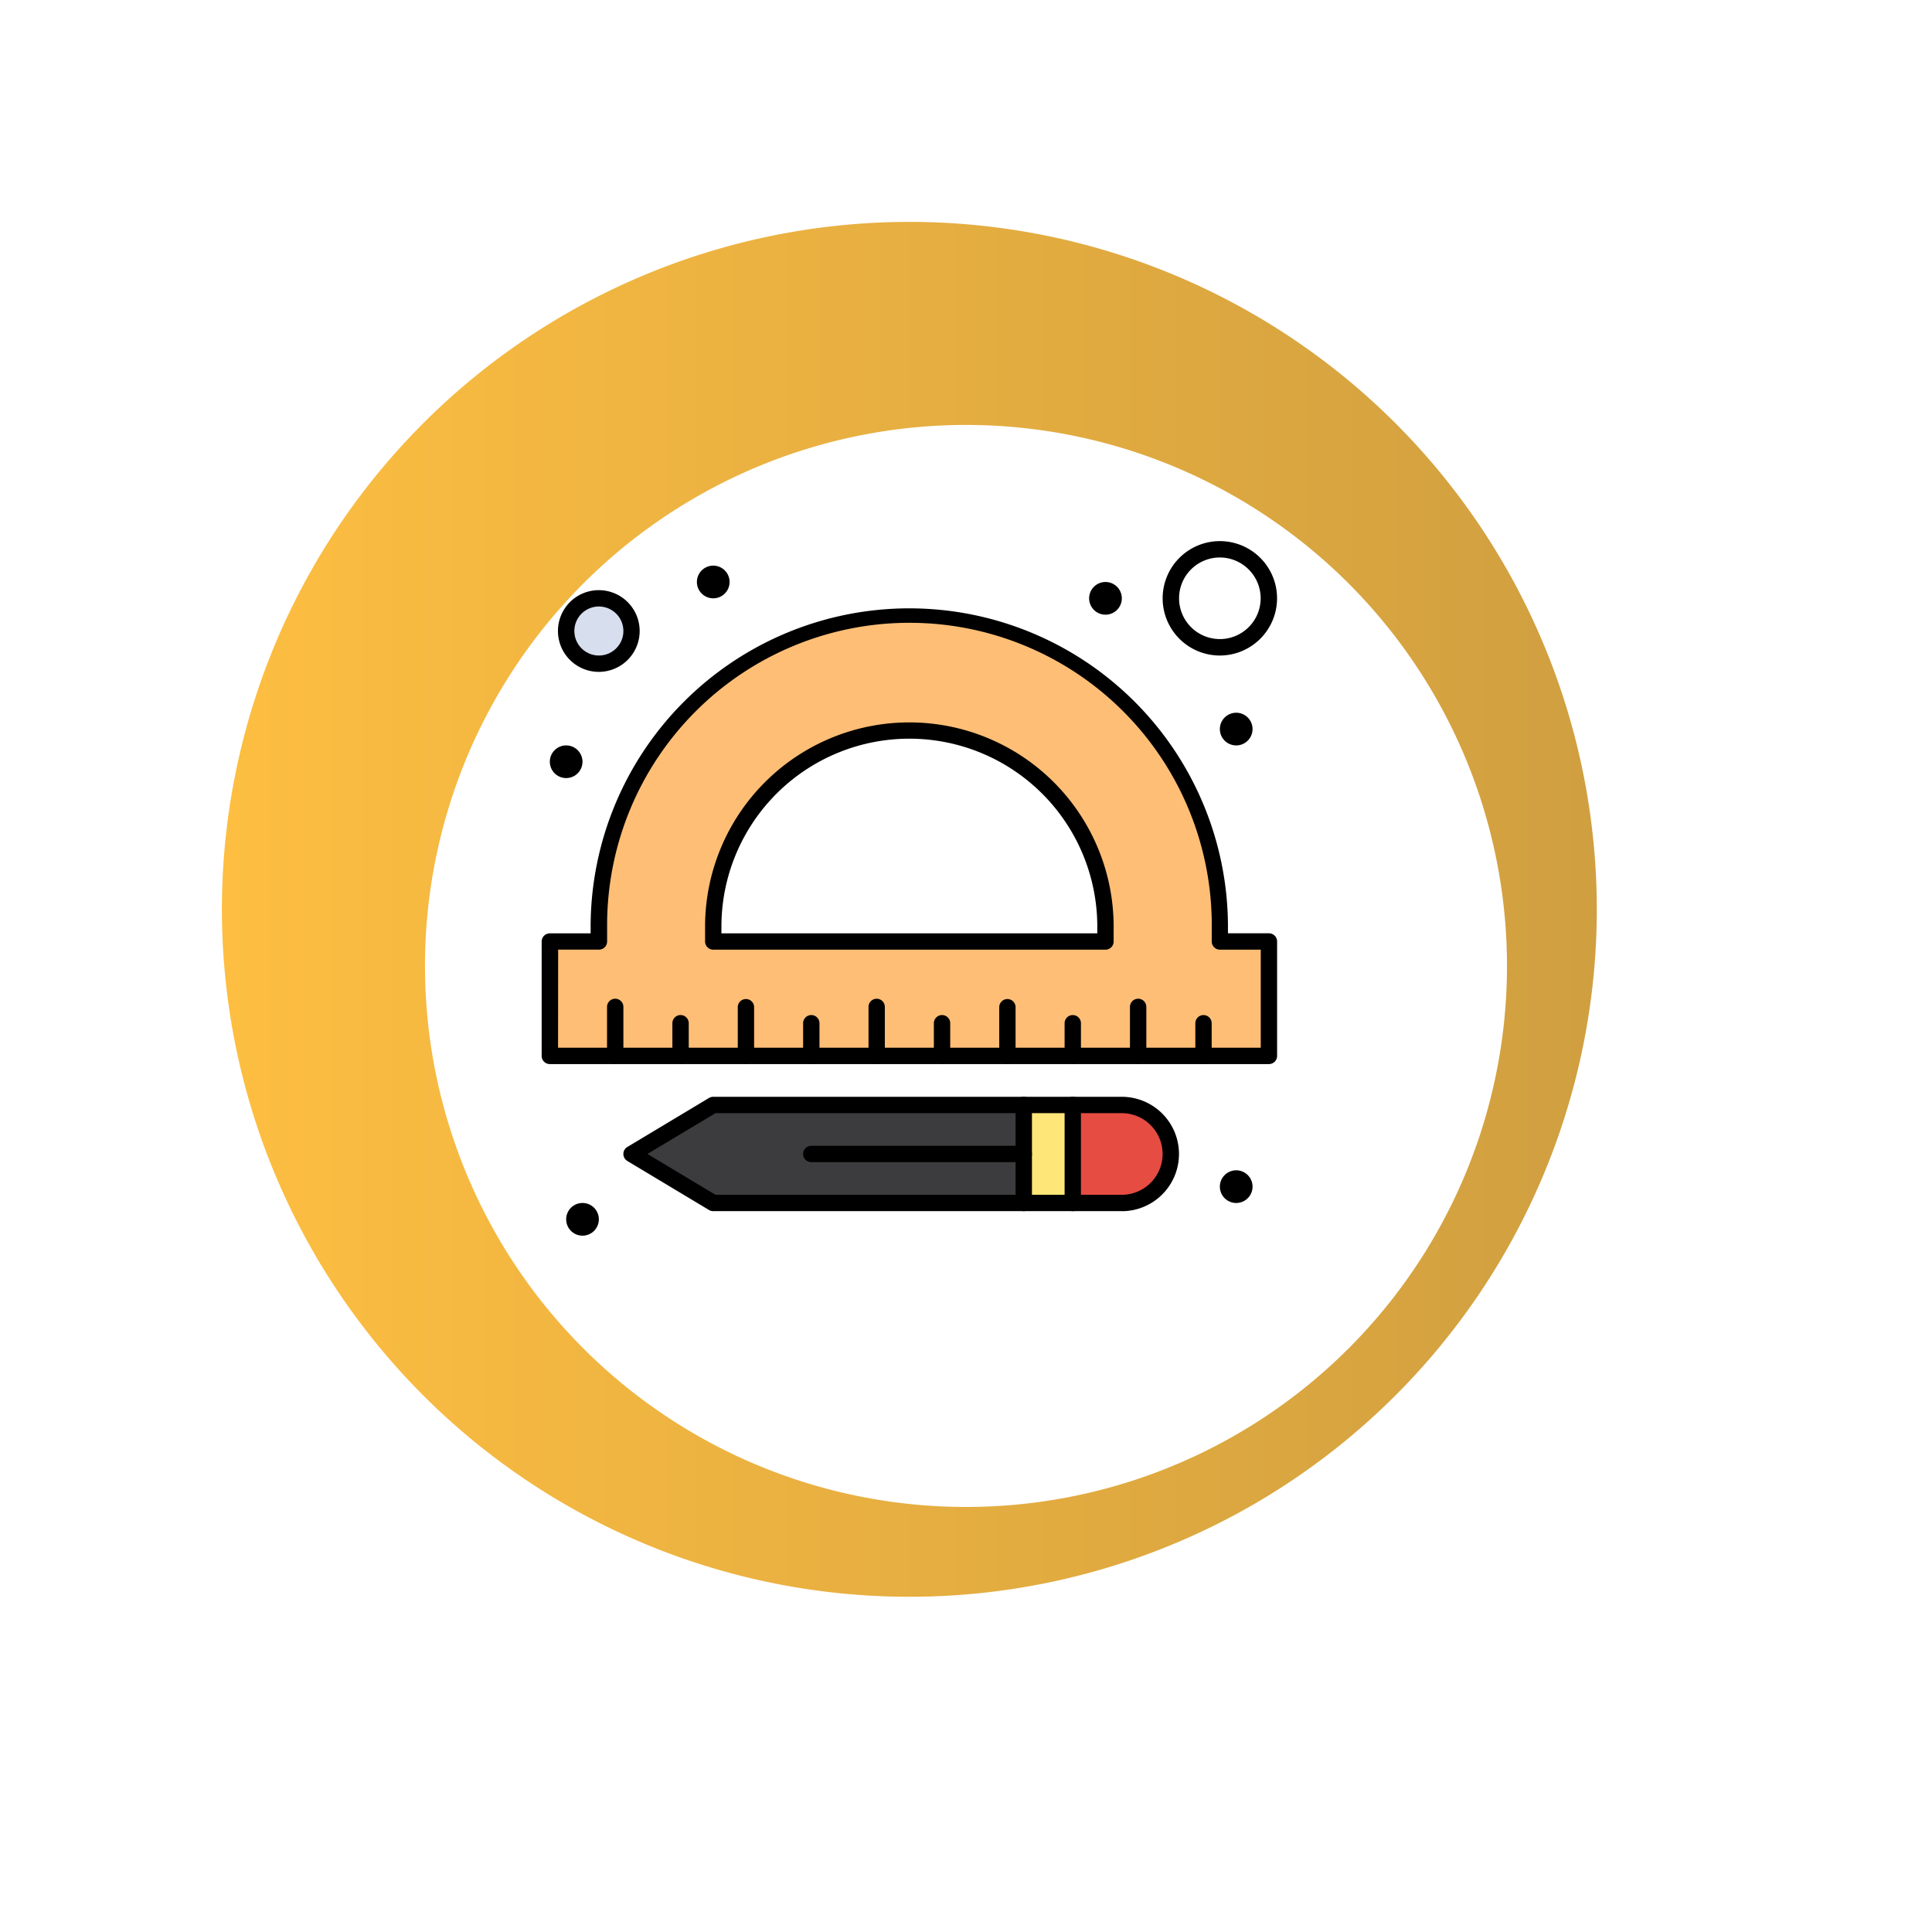<svg xmlns="http://www.w3.org/2000/svg" xmlns:xlink="http://www.w3.org/1999/xlink" width="170.483" height="170.482" viewBox="0 0 170.483 170.482">
  <defs>
    <linearGradient id="linear-gradient" x1="0.5" x2="0.5" y2="1" gradientUnits="objectBoundingBox">
      <stop offset="0" stop-color="#fdbe41"/>
      <stop offset="1" stop-color="#d09f40"/>
    </linearGradient>
    <filter id="Trazado_150709" x="0" y="0" width="170.483" height="170.482" filterUnits="userSpaceOnUse">
      <feOffset dx="5" dy="5" input="SourceAlpha"/>
      <feGaussianBlur stdDeviation="12.5" result="blur"/>
      <feFlood flood-opacity="0.161"/>
      <feComposite operator="in" in2="blur"/>
      <feComposite in="SourceGraphic"/>
    </filter>
  </defs>
  <g id="Grupo_169374" data-name="Grupo 169374" transform="translate(19.579 19.578)">
    <path id="Trazado_150708" data-name="Trazado 150708" d="M121.116,55.633A60.661,60.661,0,1,1,55.633.212a60.661,60.661,0,0,1,65.483,55.42" transform="translate(0 121.328) rotate(-90)" fill="url(#linear-gradient)"/>
    <g transform="matrix(1, 0, 0, 1, -19.58, -19.58)" filter="url(#Trazado_150709)">
      <path id="Trazado_150709-2" data-name="Trazado 150709" d="M95.315,43.782A47.739,47.739,0,1,1,43.782.167,47.739,47.739,0,0,1,95.315,43.782" transform="translate(32.5 127.98) rotate(-90)" fill="#fff"/>
    </g>
    <g id="Grupo_166879" data-name="Grupo 166879" transform="translate(28.218 28.172)">
      <path id="Trazado_197334" data-name="Trazado 197334" d="M265.349,88.205a2.884,2.884,0,1,1-2.885,2.884A2.884,2.884,0,0,1,265.349,88.205Z" transform="translate(-260.301 -83.157)" fill="#d7deed"/>
      <path id="Trazado_197335" data-name="Trazado 197335" d="M310.476,136.57v8.652h-4.326V136.57Z" transform="translate(-263.608 -86.819)" fill="#ffe678"/>
      <path id="Trazado_197336" data-name="Trazado 197336" d="M315.156,136.57a4.326,4.326,0,0,1,0,8.652H310.83V136.57Z" transform="translate(-263.963 -86.819)" fill="#e64c42"/>
      <path id="Trazado_197337" data-name="Trazado 197337" d="M303.315,140.9v4.327h-27.4l-7.21-4.327,7.21-4.325h27.4Z" transform="translate(-260.774 -86.819)" fill="#3c3b3d"/>
      <path id="Trazado_197338" data-name="Trazado 197338" d="M318.586,128.7H260.9V118.607h4.327v-1.443a27.4,27.4,0,0,1,54.8,0v1.443h4.326V128.7Zm-8.652-10.093v-1.443a17.3,17.3,0,0,0-34.609,0v1.443Z" transform="translate(-260.183 -83.276)" fill="#febe76"/>
      <path id="Trazado_197339" data-name="Trazado 197339" d="M326.313,99.127a1.442,1.442,0,1,1-1.441,1.441A1.443,1.443,0,0,1,326.313,99.127Z" transform="translate(-265.026 -83.984)"/>
      <path id="Trazado_197340" data-name="Trazado 197340" d="M326.313,142.81a1.442,1.442,0,1,1-1.441,1.443A1.444,1.444,0,0,1,326.313,142.81Z" transform="translate(-265.026 -87.291)"/>
      <path id="Trazado_197341" data-name="Trazado 197341" d="M313.832,86.645a1.442,1.442,0,1,1-1.441,1.442A1.443,1.443,0,0,1,313.832,86.645Z" transform="translate(-264.081 -83.039)"/>
      <path id="Trazado_197342" data-name="Trazado 197342" d="M276.388,85.084a1.442,1.442,0,1,1-1.443,1.443A1.444,1.444,0,0,1,276.388,85.084Z" transform="translate(-261.246 -82.921)"/>
      <path id="Trazado_197343" data-name="Trazado 197343" d="M263.906,145.931a1.442,1.442,0,1,1-1.442,1.442A1.442,1.442,0,0,1,263.906,145.931Z" transform="translate(-260.301 -87.528)"/>
      <path id="Trazado_197344" data-name="Trazado 197344" d="M262.346,102.247a1.441,1.441,0,1,1-1.442,1.442A1.441,1.441,0,0,1,262.346,102.247Z" transform="translate(-260.183 -84.221)"/>
      <path id="Trazado_197345" data-name="Trazado 197345" d="M324.3,129.362H260.845a.721.721,0,0,1-.721-.721V118.548a.721.721,0,0,1,.721-.721h3.6V117.1a28.12,28.12,0,0,1,56.239,0v.722H324.3a.721.721,0,0,1,.721.721v10.093A.721.721,0,0,1,324.3,129.362Zm-62.729-1.442h62.007v-8.652h-3.6a.721.721,0,0,1-.723-.72V117.1a26.677,26.677,0,1,0-53.355,0v1.443a.72.72,0,0,1-.721.72h-3.6Z" transform="translate(-260.124 -83.216)"/>
      <path id="Trazado_197346" data-name="Trazado 197346" d="M311.056,120.094H276.447a.72.72,0,0,1-.721-.72v-1.443a18.026,18.026,0,0,1,36.051,0v1.443A.719.719,0,0,1,311.056,120.094Zm-33.888-1.441h33.167v-.722a16.584,16.584,0,0,0-33.167,0Z" transform="translate(-261.305 -84.043)"/>
      <path id="Trazado_197347" data-name="Trazado 197347" d="M267.085,132.2a.72.72,0,0,1-.72-.721v-4.327a.721.721,0,0,1,1.443,0v4.327A.722.722,0,0,1,267.085,132.2Z" transform="translate(-260.596 -86.051)"/>
      <path id="Trazado_197348" data-name="Trazado 197348" d="M273.327,132.315a.722.722,0,0,1-.723-.721v-2.883a.722.722,0,1,1,1.444,0v2.883A.72.72,0,0,1,273.327,132.315Z" transform="translate(-261.069 -86.169)"/>
      <path id="Trazado_197349" data-name="Trazado 197349" d="M279.568,132.2a.72.72,0,0,1-.721-.721v-4.327a.721.721,0,0,1,1.441,0v4.327A.72.72,0,0,1,279.568,132.2Z" transform="translate(-261.541 -86.051)"/>
      <path id="Trazado_197350" data-name="Trazado 197350" d="M285.808,132.315a.721.721,0,0,1-.722-.721v-2.883a.721.721,0,1,1,1.443,0v2.883A.721.721,0,0,1,285.808,132.315Z" transform="translate(-262.014 -86.169)"/>
      <path id="Trazado_197351" data-name="Trazado 197351" d="M292.049,132.2a.721.721,0,0,1-.721-.721v-4.327a.72.72,0,0,1,1.441,0v4.327A.72.72,0,0,1,292.049,132.2Z" transform="translate(-262.486 -86.051)"/>
      <path id="Trazado_197352" data-name="Trazado 197352" d="M298.29,132.315a.721.721,0,0,1-.722-.721v-2.883a.721.721,0,1,1,1.443,0v2.883A.722.722,0,0,1,298.29,132.315Z" transform="translate(-262.959 -86.169)"/>
      <path id="Trazado_197353" data-name="Trazado 197353" d="M304.531,132.2a.721.721,0,0,1-.722-.721v-4.327a.721.721,0,0,1,1.441,0v4.327A.72.72,0,0,1,304.531,132.2Z" transform="translate(-263.431 -86.051)"/>
      <path id="Trazado_197354" data-name="Trazado 197354" d="M310.771,132.315a.721.721,0,0,1-.721-.721v-2.883a.72.72,0,1,1,1.441,0v2.883A.72.72,0,0,1,310.771,132.315Z" transform="translate(-263.904 -86.169)"/>
      <path id="Trazado_197355" data-name="Trazado 197355" d="M317.013,132.2a.723.723,0,0,1-.724-.721v-4.327a.722.722,0,0,1,1.444,0v4.327A.72.72,0,0,1,317.013,132.2Z" transform="translate(-264.376 -86.051)"/>
      <path id="Trazado_197356" data-name="Trazado 197356" d="M323.252,132.315a.721.721,0,0,1-.721-.721v-2.883a.72.72,0,1,1,1.441,0v2.883A.72.72,0,0,1,323.252,132.315Z" transform="translate(-264.849 -86.169)"/>
      <path id="Trazado_197357" data-name="Trazado 197357" d="M311.908,145.884H275.856a.718.718,0,0,1-.371-.1l-7.209-4.327a.72.72,0,0,1,0-1.236l7.209-4.327a.727.727,0,0,1,.371-.1h36.051a5.047,5.047,0,0,1,0,10.094Zm-35.851-1.442h35.851a3.605,3.605,0,0,0,3.6-3.606,3.609,3.609,0,0,0-3.6-3.6H276.056l-6.008,3.6Z" transform="translate(-260.715 -86.76)"/>
      <path id="Trazado_197358" data-name="Trazado 197358" d="M310.771,145.884a.721.721,0,0,1-.721-.721v-8.652a.72.72,0,1,1,1.441,0v8.652A.72.72,0,0,1,310.771,145.884Z" transform="translate(-263.904 -86.76)"/>
      <path id="Trazado_197359" data-name="Trazado 197359" d="M306.09,145.884a.721.721,0,0,1-.722-.721v-8.652a.722.722,0,0,1,1.445,0v8.652A.722.722,0,0,1,306.09,145.884Z" transform="translate(-263.549 -86.76)"/>
      <path id="Trazado_197360" data-name="Trazado 197360" d="M304.554,141.912H285.808a.72.72,0,1,1,0-1.441h18.746a.72.72,0,1,1,0,1.441Z" transform="translate(-262.014 -87.114)"/>
      <path id="Trazado_197361" data-name="Trazado 197361" d="M265.29,94.635a3.605,3.605,0,1,1,3.6-3.606A3.609,3.609,0,0,1,265.29,94.635Zm0-5.769a2.163,2.163,0,1,0,2.164,2.163A2.165,2.165,0,0,0,265.29,88.867Z" transform="translate(-260.242 -83.098)"/>
      <path id="Trazado_197362" data-name="Trazado 197362" d="M324.458,92.839a5.048,5.048,0,1,1,5.047-5.048A5.055,5.055,0,0,1,324.458,92.839Zm0-8.652a3.6,3.6,0,1,0,3.6,3.6A3.609,3.609,0,0,0,324.458,84.187Z" transform="translate(-264.612 -82.744)"/>
    </g>
  </g>
</svg>
